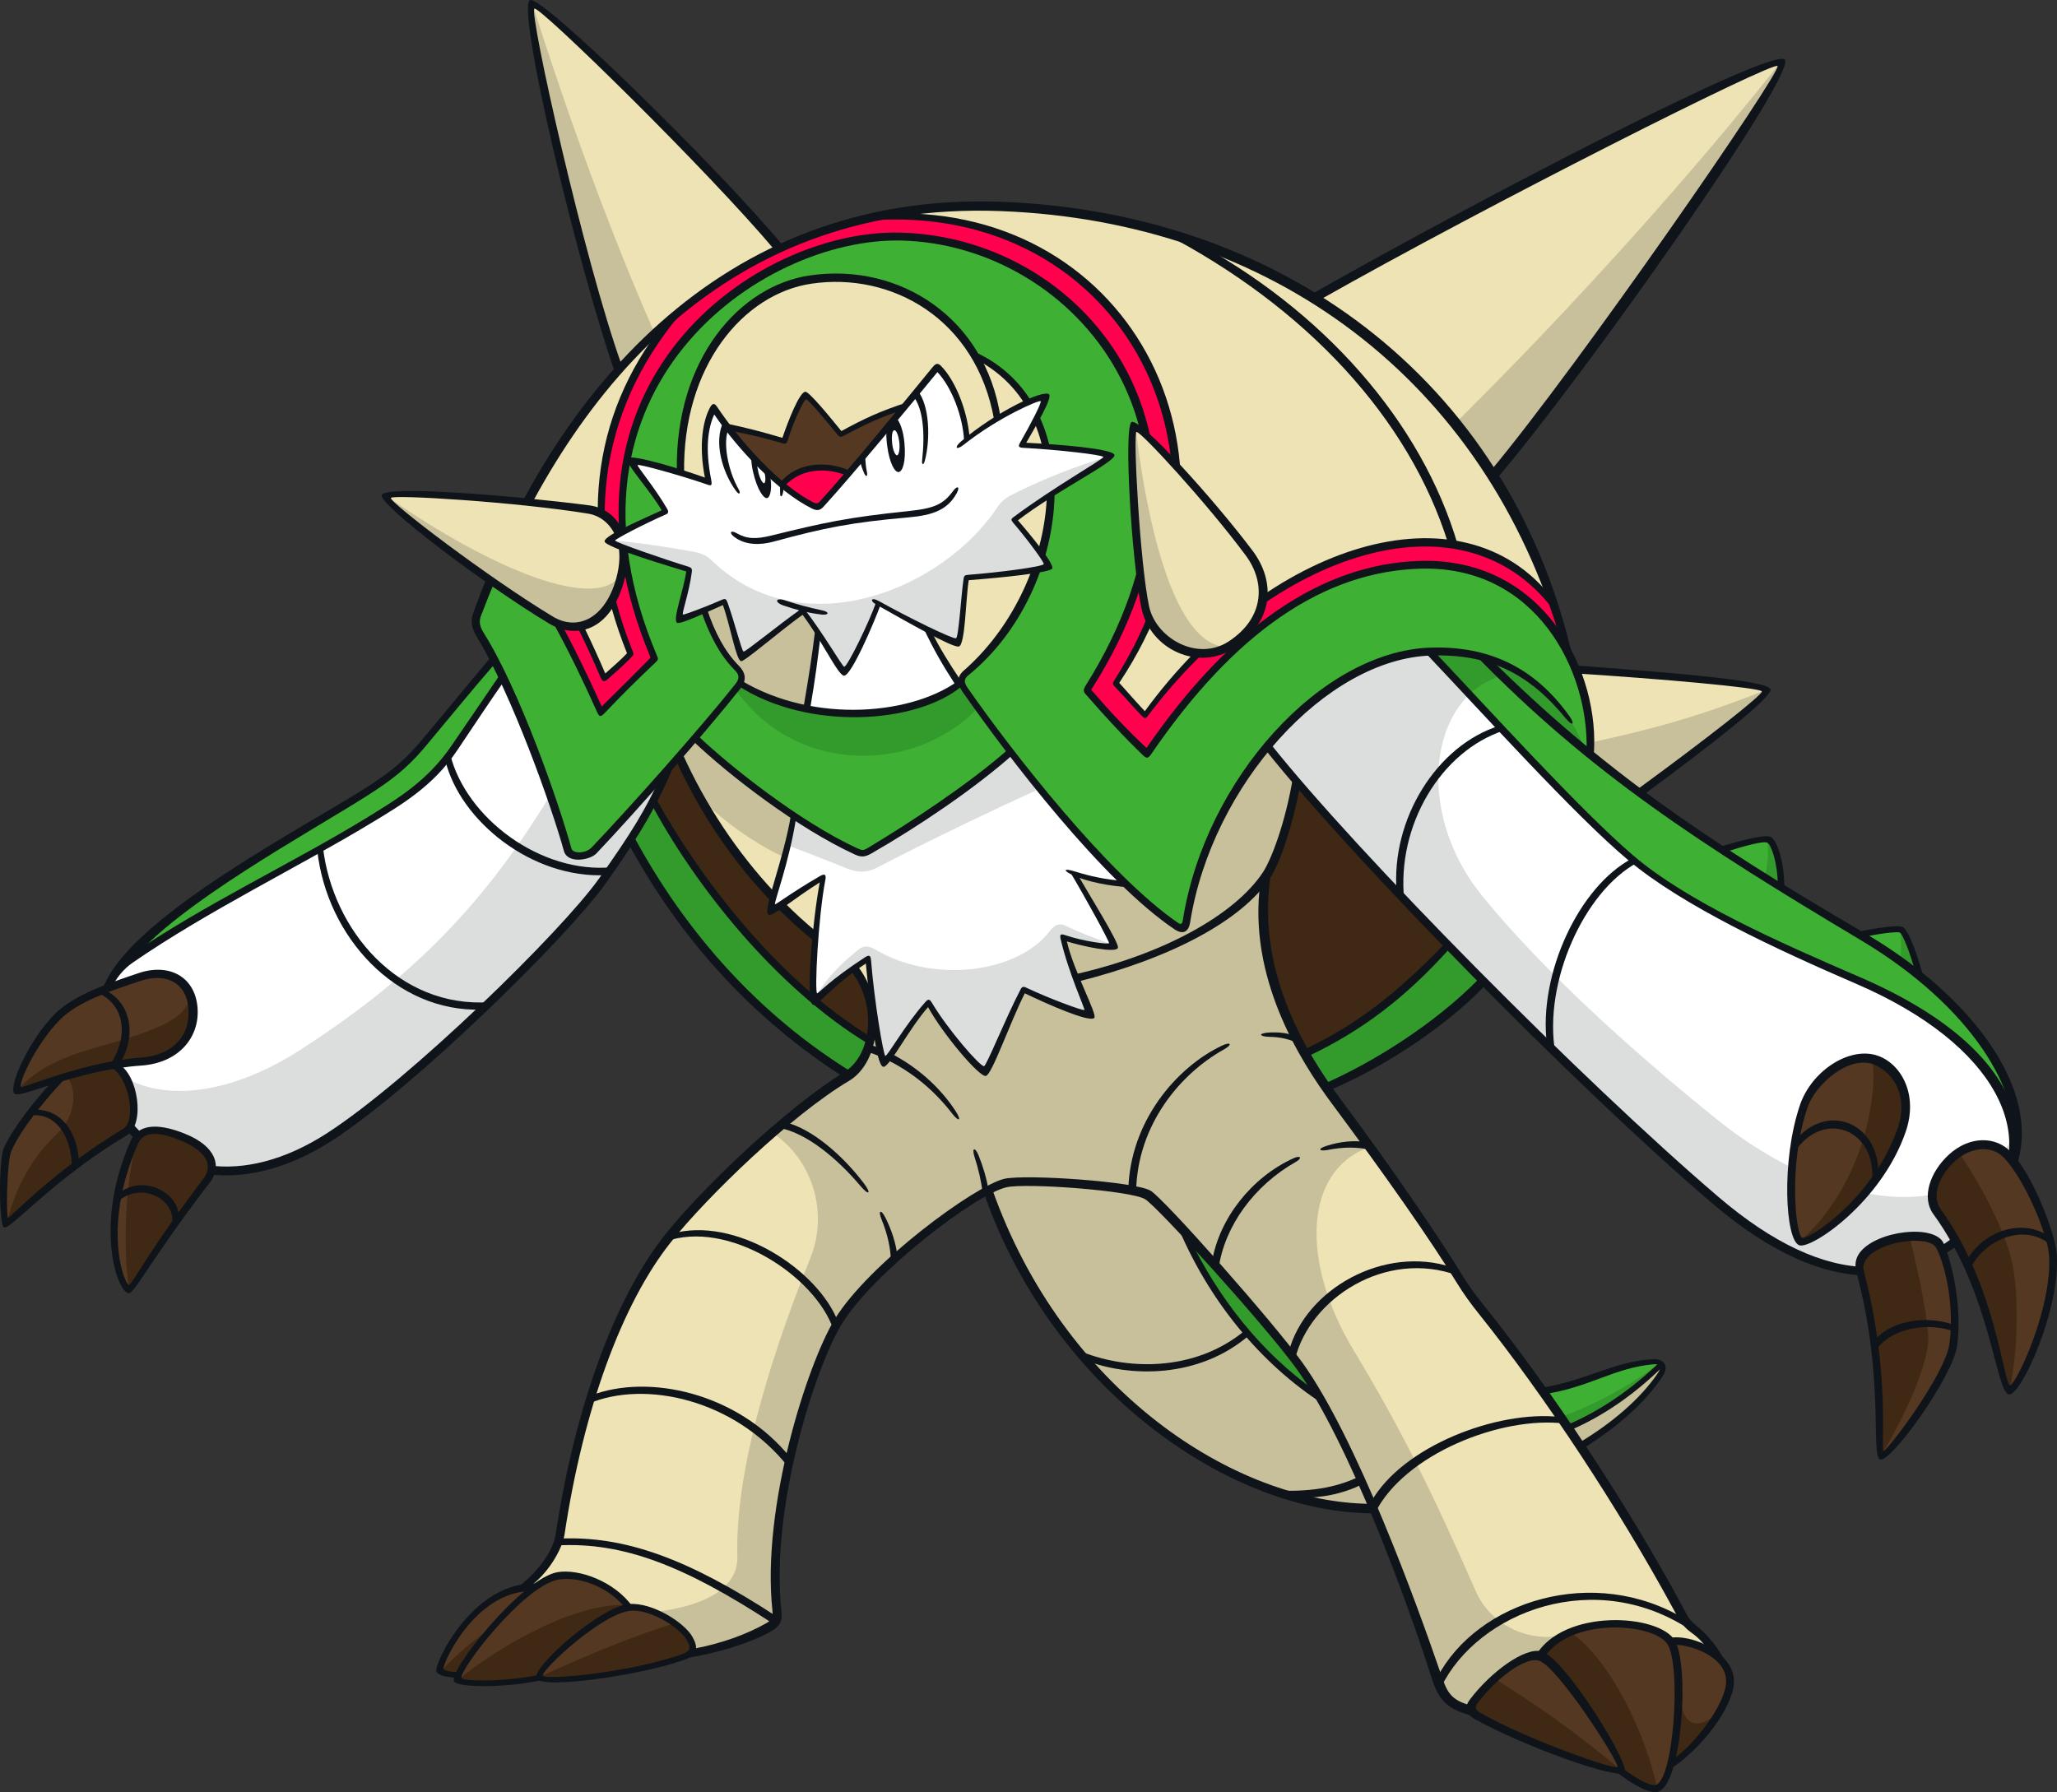 <?xml version="1.0" encoding="UTF-8"?>
<!-- Created with Inkscape (http://www.inkscape.org/) -->
<svg version="1.1" viewBox="0 0 409.83 357.05" xmlns="http://www.w3.org/2000/svg">
 <rect x="0" y="0" width="409.83" height="357.05" fill="#333333" stroke="none"/>
 <path d="m135.26 150.7c6.447 14.3 17.578 29.791 32.063 39.5 8.812 5.906 8.039 20.129 1.376 24.241-11.564 7.111-29.08 23.994-35.836 32.512-10.219 12.831-17.717 34.908-21.288 58.67-0.557 3.743-0.741 4.499-2.147 5.797-1.266 1.192-3.326 2.998-5.504 5.148l33.471 12.847c6.23-1.065 11.935-2.984 15.707-5.148 1.315-0.758 1.871-1.7 1.683-3.37-2.147-20.159 6.709-48.482 12.213-57.51 6.632-10.884 27.565-26.313 33.362-27.626 4.005-0.898 25.338 0.495 28.368 2.288 2.537 1.499 24.102 25.648 30.178 34.011 8.441 11.626 18.938 37.428 27.178 61.545 1.328 3.878 2.349 6.045 7.173 7.235l48.853-10.946c-1.359-2.41-3.804-4.731-4.793-5.534-1.376-1.131-2.318-2.643-3.125-4.128-10.25-18.923-25.246-41.989-38.989-59.103-1.499-1.854-2.984-4.005-4.128-5.875-5.488-8.998-15.12-22.741-24.983-35.99-9.291-12.445-16.248-28.554-13.821-44.663 2.831-5.21 5.164-12.492 6.122-19-1.792-2.209-4.08-4.731-5.937-7.034l-113.83-1.652c-1.407 1.499-2.055 2.397-3.37 3.786" fill="#EEE3B5"/>
 <path d="m193.02 70.286c23.993 10.034 19.85 46.874-0.465 63.818-1.131 0.942-1.192 2.011-0.307 3.26 10.296 14.795 28.925 38.201 42.097 47.229 1.192 0.802 1.854 0.727 2.134-1.004 4.483-28.276 27.858-53.166 48.667-53.8 4.111-0.088 7.22 0.132 10.559 1.131 5.566 5.936 11.564 11.255 20.994 19 0.741-6.57-1.082-13.342-4.189-19.479-12.894-52.532-55.81-87.1-113.03-89.295-61.205-2.349-91.568 45.776-104.49 81.442-0.495 1.359-0.088 2.612 0.649 3.834 6.539 10.636 14.872 33.424 17.5 42.932 0.495 1.762 3.944 1.315 5.117 0.044 7.684-8.085 21.752-23.932 28.74-32.744 1.205-1.499 0.881-2.507-0.263-3.62-6.74-6.756-8.997-19.742-10.62-31.878-3.523-26.328 10.76-43.318 25.431-45.483 15.753-2.305 34.181 6.385 37.304 28.369" fill="#3EB134"/>
 <path d="m100.63 108.33c7.467 8.642 15.011 24.535 19.015 33.548 4.685-4.591 7.035-6.833 10.745-10.713-23.112-54.604 21.365-84.843 49.116-84.101 35.526 0.973 69.337 40.211 36.98 90.471 4.622 5.133 8.132 8.874 11.997 12.631 18.119-26.498 36.995-37.119 54.48-37.614 13.991-0.394 23.561 7.08 28.879 16.526-9.631-44.648-51.373-86.126-112.35-87.935-41.602-1.236-73.666 17.608-98.865 67.188" fill="#FF014D"/>
 <g fill="#EEE3B5">
  <path d="m123.2 73.379c-7.25-20.376-19.186-71.672-17.176-72.537 1.994-0.881 36.887 33.455 49.131 48.451-9.832 4.592-21.644 13.404-31.955 24.086"/>
  <path d="m261.91 59.32c33.455-19.031 91.382-48.544 93.068-46.859 1.683 1.687-39.84 61.576-57.356 82.184-9.384-14.996-21.365-26.05-35.712-35.326"/>
  <path d="m326.57 157.9c13.76-10.08 25.741-19.293 25.416-20.376-0.438-1.394-26.158-3.26-37.907-4.097 2.055 5.225 2.936 9.987 2.629 16.48 3.37 2.875 5.859 4.87 9.863 7.992"/>
  <path d="m194.62 71.411c-6.462-11.904-19.958-17.438-31.862-15.846-11.332 1.529-27.178 11.625-27.178 38.526l4.591 27.549c1.902 4.653 3.817 8.255 6.277 11.1 1.253 1.437 1.56 2.244 1.065 3.309 10.373 7.374 32.172 9.183 44.045-0.307 0-0.635 0.605-1.345 1.748-2.441 24.937-23.87 17.191-56.737 1.315-61.885"/>
 </g>
 <path d="m162.94 126.1c-0.741 5.102-1.315 9.894-2.305 15.135 8.905 2.103 22.88 1.223 30.378-5.055-2.537-3.756-4.499-7.173-6.137-10.775-3.712-1.748-6.802-3.479-9.941-5.257-2.257 5.952-5.906 13.497-6.802 13.543-0.881 0.044-2.844-4.312-5.194-7.591" fill="#fff"/>
 <path d="m102.73 104.62c7.173 8.441 12.507 18.428 17.67 30.518 1.963-1.779 3.743-3.186 5.241-4.87-10.111-25.06-7.096-49.115 9.57-68.286-18.66 16.372-24.674 28.214-32.481 42.638" fill="#EEE3B5"/>
 <path d="m173.03 43.352c50.012-4.203 79.277 46.89 49.208 92.82 2.735 2.998 4.111 4.622 5.875 6.369 24.566-33.81 63.864-46.333 81.798-21.473-20.824-64.931-88.306-88.553-136.88-77.716" fill="#EEE3B5"/>
 <path d="m133.27 153.04c-3.217 7.436-6.803 13.404-13.249 22.494-7.622 10.745-38.108 40.489-54.357 50.987-17.083 11.038-33.47 8.194-42.236-5.133-6.508-9.863-5.364-24.735 2.612-30.239 15.259-10.497 30.873-17.624 47.678-27.796 6.462-3.913 11.811-6.941 16.774-14.254 3.756-5.534 6.694-10.095 9.647-14.238 4.312 9.245 10.049 24.859 13.064 34.29 0.508 1.56 3.357 1.994 5.071 0.263 4.932-5.009 9.431-10.25 14.996-16.372" fill="#fff"/>
 <path d="m252.46 148.56c16.882 21.288 60.973 66.276 89.234 90.44 24.117 20.623 41.757 16.928 54.357 2.134 9.848-11.564 8.07-31.121-25.741-45.745-18.041-7.792-34.862-15.615-45.359-24.488-10.25-8.658-27.889-28.292-40.242-41.201-12.461 1.407-21.01 6.694-32.249 18.861" fill="#fff"/>
 <g fill="#3EB134">
  <path d="m98.401 130.96c-6.107 7.513-9.879 12.26-13.682 16.697-4.36 5.087-9.6 8.936-14.068 11.595-9.6 5.704-24.844 14.656-32.728 20.592-6.849 5.163-12.275 10.219-13.976 13.218 5.442-5.534 35.403-21.257 52.3-31.213 4.036-2.366 9.384-6.339 12.089-10.049 4.87-6.694 9.121-12.94 11.873-17.315z"/>
  <path d="m295.71 130.92c11.518 11.425 22.123 20.871 37.938 31.893 22.478 15.707 37.227 22.911 48.574 31.183 11.348 8.286 22.37 25.385 19.495 34.475-1.486-14.238-12.646-24.798-32.404-33.578-18.273-8.101-37.026-16.743-47.43-26.668-10.404-9.941-29.42-29.714-36.732-38.433 2.721-0.088 6.694 0.175 10.559 1.126"/>
  <path d="m343.12 169.2c2.783-0.96 8.503-2.458 9.338-1.95 0.837 0.526 2.783 5.488 2.336 9.461-4.159-2.629-9.214-5.844-11.672-7.513"/>
  <path d="m370.61 186.24c3.015-0.71 7.142-1.315 8.148-0.96 1.082 0.394 2.813 5.519 3.572 8.858-3.418-2.612-7.668-5.442-11.719-7.9"/>
  <path d="m147.51 136.04c8.581 6.153 32.017 10.25 44.107-0.447-0.044 1.082 4.22 7.189 9.724 14.1-7.297 6.91-27.658 20.298-29.482 20.252-2.011-0.044-23.607-12.321-33.378-23.112 3.554-3.957 6.261-7.297 9.028-10.791"/>
 </g>
 <path d="m201.34 149.7c-8.287 7.158-27.519 20.222-29.482 20.252-1.981 0.031-6.91-3.155-13.852-7.591-0.833 7.513-5.071 18.474-4.299 18.892 0.508 0.263 5.674-3.927 10.219-6.369-1.407 8.627-2.599 23.762-1.499 24.086 0.789 0.219 5.148-4.824 10.497-7.962 0.789 7.452 2.336 20.191 3.23 20.376 0.898 0.175 5.442-8.008 8.766-11.626 4.128 6.199 10.219 13.976 11.285 13.543 1.082-0.438 5.581-11.656 7.591-16.202 4.731 2.196 12.801 5.612 13.264 4.87 0.465-0.758-4.22-9.368-5.334-15.274 4.067 1.223 9.694 2.428 9.925 1.687 0.219-0.758-3.975-8.58-7.638-14.393 3.23 1.266 6.895 1.884 10.497 2.117-7.776-7.684-17.408-18.227-23.174-26.405" fill="#fff"/>
 <path d="m196.77 237.2c10.033 29.992 41.138 63.169 76.665 63.076-2.844-6.849-6.215-14.533-10.714-22.401-8.997-5.256-21.999-18.938-26.436-32.234-2.998-3.326-6.509-7.158-7.869-7.761-4.128-1.81-25.648-2.752-28.059-2.117-1.175 0.307-2.366 0.881-3.585 1.437" fill="#EEE3B5"/>
 <path d="m312.24 284.38c5.241-1.687 14.053-7.405 18.737-12.646 1.455 0.307-1.455 7.25-16.109 16.295-1.034-1.455-1.499-2.196-2.629-3.65" fill="#EEE3B5"/>
 <path d="m307.26 277c5.627-0.741 9.585-2.274 12.383-3.418 4.36-1.779 10.049-2.783 11.348-1.841-3.37 3.975-10.312 8.997-18.552 12.785-1.762-2.752-3.388-5.148-5.179-7.529" fill="#3EB134"/>
 <path d="m236.17 245.3c3.479 10.049 14.13 25.354 26.544 32.574-4.731-8.07-17.81-23.051-26.544-32.574" fill="#3EB134"/>
 <path d="m106.47 316.3c-11.811-0.351-19.325 14.903-18.737 16.465 0.088 0.307 1.621 0.96 3.51 1.034-0.263 0.557 0.175 1.223 1.144 1.328 4.312 0.394 11.208 0 15.243-1.004 0.263 1.359 18.32-0.307 28.431-3.988 2.196-0.802 2.752-2.239 0.99-4.268-2.38-2.752-8.163-6.416-11.796-5.704-2.673-3.988-9.74-7.127-13.76-6.292-1.56 0.307-3.309 1.144-5.024 2.428" fill="#543822"/>
 <path d="m307.05 329.9c-2.66-0.82-8.487 2.581-13.326 8.936-0.802 1.082-0.635 2.397 1.082 3.309 11.518 6.184 27.363 11.347 27.92 10.436 2.844 2.366 5.55 3.878 7.096 3.615 1.547-0.263 2.318-2.318 3.046-4.777 5.426-3.339 12.383-11.935 11.78-17.145-0.605-5.194-6.756-7.205-11.688-7.297-6.493-6.447-22.773-3.309-25.911 2.923" fill="#543822"/>
 <g fill="#402914">
  <path d="m135.26 150.7-1.994 2.349c-1.253 2.704-1.731 3.926-3.046 6.463 7.931 14.285 19.031 29.141 32.095 39.824-0.539-1.591-0.263-8.379 0.219-12.739-2.336-1.779-4.824-4.128-6.833-6.23-0.942 0.605-1.841 1.297-2.117 1.113-0.263-0.175 0.088-1.407 0.526-2.862-6.23-6.787-13.635-15.831-18.83-27.92"/>
  <path d="m162.32 199.34c2.599 2.349 6.617 5.442 10.837 7.823 1.547-2.905 0.351-10.266-2.905-14.239-3.326 2.336-5.04 3.743-7.931 6.416"/>
  <path d="m288.34 188.22c-7.019-7.714-23.622-24.905-29.946-32.62-1.718 7.483-3.615 15.073-6.122 18.985-1.345 8.225-0.85 19.077 7.576 35.465 9.183-4.128 20.778-12.955 28.492-21.829"/>
 </g>
 <g fill="#C8BF9B">
  <path d="m354.78 12.367c-17.33 21.937-41.138 48.544-64.823 71.95 2.984 3.786 5.04 6.54 7.483 10.528 24.905-31.399 59.582-80.885 57.34-82.478"/>
  <path d="m106.02 0.643c7.158 22.602 15.815 46.271 24.365 65.642-2.936 2.905-4.189 4.159-7.05 7.282-9.384-28.122-19.402-71.811-17.315-72.924"/>
  <path d="m147.38 136.23c4.499 2.568 8.086 4.098 13.342 5.055 0.679-3.834 1.748-10.435 2.178-15.367-0.99-1.499-2.025-2.936-2.875-4.159-3.988 2.721-11.486 9.059-12.151 8.905-0.649-0.175-2.428-8.178-3.585-10.713-1.437 0.57-2.441 1.004-3.975 1.591 1.004 3.975 3.462 8.364 5.998 10.915 0.942 0.929 1.884 2.428 1.065 3.773"/>
 </g>
 <path d="m146.46 137.28c12.244 17.485 36.176 16.697 48.42 3.725-1.608-2.165-2.923-4.067-3.431-5.086-9.848 6.354-25.586 10.312-44.076 0.175z" fill="#339A2C"/>
 <path d="m351.69 137.53c-13.496 5.38-23.05 7.885-34.923 10.451l-0.044 1.933c3.878 3.309 6.06 4.931 10.126 8.054 11.239-8.302 25.354-19.139 24.859-20.438" fill="#C8BF9B"/>
 <path d="m295.89 131.08c7.854 2.055 16.913 9.369 19.665 17.964-6.725-5.627-13.604-11.301-19.665-17.964" fill="#339A2C"/>
 <path d="m19.176 209.28c7.127 10.869 23.901 10.683 40.489 0 21.227-13.666 36.129-27.951 50.043-50.986 1.437 4.067 2.77 8.503 3.309 10.868 0.351 1.626 3.957 1.779 5.627 0 4.128-4.36 8.874-9.801 14.115-15.738-4.963 11.44-9.817 19.386-20.608 31.368-8.812 9.771-36.362 37.134-53.058 45.39-16.681 8.24-37.289 0.088-39.917-20.902" fill="#dcdddd"/>
 <path d="m153.79 225.62c8.333 5.519 11.224 16.202 7.684 24.983-6.246 15.537-15.104 40.69-14.563 59.427 0.175 5.596-4.916 9.755-16.465 11.162 5.087 1.748 8.735 6.849 7.158 8.503 6.06-1.486 11.394-3.138 15.491-5.442 1.407-0.789 1.792-1.871 1.621-3.865-1.345-16.279 3.291-40.118 11.873-56.675 3.694-7.127 26.498-26.807 33.656-27.889 5.365-0.82 23.839 0.175 28.353 2.244 3.786 1.762 27.472 29.034 32.558 36.995 5.442 8.534 18.49 38.124 24.643 57.355 1.499 4.684 3.186 7.405 7.127 8.055 2.366-5.04 10.62-11.549 14.13-10.606 0.771-1.516 2.397-3.015 4.08-3.944-7.931 1.297-14.563-3.063-17.052-8.75-8.627-19.696-14.98-32.542-24.457-48.25-10.466-17.33-9.972-35.666 3.155-40.35-19.047-24.581-23.035-39.685-20.515-53.985-8.951 10.93-21.876 16.063-37.83 20.361 1.297 3.138 2.735 6.509 2.428 6.818-0.697 0.697-7.684-1.994-12.924-4.685-2.134 4.312-6.864 15.939-7.668 16.048-1.161 0.175-7.25-6.107-11.27-13.497-4.299 5.225-7.915 11.951-8.704 11.765-0.802-0.175-1.578-4.343-2.52-10.528 0 7.343-1.034 11.177-5.813 13.991-4.777 2.813-8.828 5.937-14.177 10.76" fill="#C8BF9B"/>
 <path d="m401.74 225.02c-8.843 19.603-36.253 16.851-59.675-1.994-17.608-14.192-34.769-29.837-46.735-44.493-11.301-13.867-11.147-32.017-2.52-40.211-2.704-2.813-5.009-5.333-7.746-8.441-12.398 0.587-23.267 7.977-32.635 18.613 15.522 21.443 65.286 68.734 82.849 84.89 17.562 16.155 28.013 19.618 38.031 19.928 12.368 0.394 29.034-12.816 28.431-28.292" fill="#dcdddd"/>
 <g fill="#339A2C">
  <path d="m299.1 134.66c-1.42-1.608-2.055-2.336-3.217-3.585-3.725-0.99-7.343-1.359-10.837-1.205 2.752 3.107 5.055 5.643 7.761 8.441 1.762-1.652 3.848-2.923 6.292-3.65"/>
  <path d="m130.23 159.5c-1.547 2.813-2.537 4.499-4.576 7.668 7.389 15.336 23.499 34.336 43.349 47.075 1.823-1.468 3.664-3.725 4.498-7.034-15.552-9.075-33.625-28.925-43.272-47.709"/>
  <path d="m260.03 209.78c1.779 3.523 1.884 3.493 4.238 6.864 8.07-3.804 21.752-11.054 31.12-21.365-3.247-3.309-4.421-4.437-7.05-7.05-6.184 6.864-17.377 16.588-28.307 21.551"/>
 </g>
 <path d="m162.23 199.04c2.257-3.957 5.271-7.034 8.858-9.863 0.85-0.666 1.7-0.929 3.449 0.087 11.316 6.647 28.106 4.793 34.692-3.834 0.679-0.898 1.639-1.7 3.138-0.96 2.568 1.284 5.442 2.366 9.57 3.817-0.465 0.741-5.442 0.044-10.219-1.547 1.963 7.436 5.55 14.378 5.148 15.043-0.394 0.649-7.065-1.652-12.924-4.7-3.046 6.478-6.941 15.893-7.668 16.063-0.727 0.175-7.513-6.972-11.27-13.497-3.554 4.098-8.132 11.842-8.704 11.749-0.85-0.088-3.291-14.594-3.23-20.453-2.998 1.884-7.885 5.396-10.837 8.085" fill="#dcdddd"/>
 <path d="m156.94 168.42c4.592 1.779 6.941 2.629 11.719 4.592 2.073 0.85 4.005 0.912 5.967-0.087 9.678-5.04 22.896-11.425 32.45-15.723l-5.704-7.328c-8.658 7.745-23.406 16.835-27.998 19.51-1.315 0.758-1.915 0.789-2.998 0.219-3.712-1.963-9.152-5.117-12.198-7.142-0.219 1.529-0.802 4.238-1.236 5.983" fill="#dcdddd"/>
 <g fill="#C8BF9B">
  <path d="m138.64 157.72c4.067 5.241 12.352 10.729 17.701 13.11 0.85-3.23 1.315-5.195 1.841-8.41-7.049-4.7-14.547-10.698-19.665-15.445-1.376 1.56-2.055 2.502-3.125 3.615 0.802 2.257 1.748 4.312 3.247 7.127"/>
  <path d="m214.44 194.96c-0.973-2.441-1.871-5.442-2.721-8.225 4.529 1.345 9.941 2.244 10.219 1.547 0.263-0.697-5.504-10.126-8.101-14.393 3.572 1.359 6.91 2.042 10.606 2.226 5.179 4.622 7.931 7.003 9.74 8.317 1.144 0.833 1.981 0.868 2.288-0.802 2.025-11.394 6.106-22.494 15.954-35.14 1.919 2.288 3.957 4.684 5.736 7.096-1.113 6.849-3.65 16.527-7.575 20.901-6.107 6.771-18.196 14.486-36.145 18.474"/>
  <path d="m236.4 245.5c-2.612-2.783-6.091-6.74-7.792-7.436-4.932-1.981-23.252-3.309-27.689-2.502-0.96 0.175-2.967 1.052-4.098 1.841 12.724 35.557 42.716 61.452 76.897 63.199-2.537-5.751-7.158-16.124-10.899-22.757-8.116-4.189-21.968-18.83-26.421-32.342"/>
 </g>
 <path d="m236 245.42c4.238 11.657 15.027 25.401 26.869 32.759-6.57-11.471-18.892-24.179-26.869-32.759" fill="#339A2C"/>
 <path d="m331.03 271.66c-3.155 3.23-11.904 10.436-18.366 12.708l2.274 3.756c10.435-6.029 17.779-15.135 16.094-16.465" fill="#C8BF9B"/>
 <g fill="#339A2C">
  <path d="m310.95 282.3c6.06-1.994 15.182-6.941 19.773-10.868-1.718 3.125-10.219 9.554-18.274 13.11z"/>
  <path d="m352.04 167.42c0.438 2.537 0.132 4.87-0.495 7.545l3.107 1.56c0.132-3.388-0.635-8.194-2.612-9.106"/>
  <path d="m378.58 185.2c0.263 2.612 0.219 4.373-0.087 6.277 1.284 0.771 2.41 1.621 3.681 2.612-0.495-2.752-2.117-8.178-3.602-8.889"/>
 </g>
 <g fill="#402914">
  <path d="m87.841 333.04c2.502-2.875 6.246-6.122 10.003-8.565-2.318 2.691-5.071 6.215-6.493 9.245-1.376-0.031-2.458-0.263-3.51-0.679"/>
  <path d="m91.277 334.66c8.225-6.694 23.947-15.831 34.321-14.81-10.729 4.08-18.691 13.264-17.964 14.3-5.658 1.376-14.609 1.652-16.356 0.508"/>
  <path d="m107.66 334.04c9.57-4.437 20.191-8.719 26.776-10.59 4.561 3.479 4.7 5.952 0.351 7.189-11.085 3.186-26.003 5.087-27.116 3.401"/>
  <path d="m297.71 334.42c8.055 4.994 16.805 11.054 25.184 18.243-0.881 1.004-18.583-5.194-28.183-10.497-1.81-1.004-2.055-2.055-1.131-3.247 0.942-1.192 2.441-2.875 4.128-4.499"/>
  <path d="m312.8 325.16c8.24 5.581 15.182 20.716 17.331 30.966-1.345 0.394-3.848-0.697-7.235-3.462 0.088-2.196-11.394-20.638-15.831-22.787 0.96-1.81 3.352-3.773 5.736-4.715"/>
  <path d="m334.82 337.48c0.088 6.601 3.554 7.405 7.637 3.65-2.629 3.896-6.694 8.905-9.554 10.265 1.065-4.684 1.915-9.229 1.915-13.914"/>
 </g>
 <g fill="#0f141b">
  <path d="m140.88 121.4c1.486 4.484 3.493 8.395 6.292 11.209 1.315 1.315 1.731 2.844 0.351 4.576-6.879 8.673-20.809 24.55-28.708 32.867-1.266 1.328-5.736 2.117-6.463-0.495-2.458-8.905-10.42-31.322-17.407-42.762-0.605-0.99-1.359-2.66-0.741-4.406 15.444-43.21 49.023-84.349 105.36-82.184 57.727 2.209 102.47 37.567 114.15 92.542l-2.673-4.901c-15.243-52.146-57.603-83.714-111.63-85.786-56.954-2.196-87.641 38.619-103.6 80.684-0.394 1.065-0.263 2.055 0.574 3.37 7.142 11.363 14.934 33.748 17.47 42.947 0.307 1.082 2.862 1.021 4.036-0.219 7.884-8.302 21.674-23.808 28.538-32.45 0.942-1.174 0.96-1.871-0.088-2.923-2.892-2.892-4.993-6.942-6.586-11.548z"/>
  <path d="m134.85 93.854c-0.351-22.494 12.631-36.995 26.575-38.989 17.903-2.568 34.877 8.518 37.908 28.229l-1.253 0.618c-3.585-20.329-20.562-29.528-36.392-27.194-13.527 1.981-25.741 16.356-25.385 37.768z"/>
  <path d="m154.34 49.817c-13.172-15.692-46.874-48.714-47.863-48.095-1.131 0.697 9.91 50.229 17.438 71.177l-1.315 1.547c-7.606-21.783-19.726-72.692-17.037-74.408 2.134-1.345 37.32 33.161 50.615 49.085z"/>
  <path d="m316.1 149.68c0.539-15.954-9.987-37.011-33.053-36.377-19.325 0.539-37.088 12.677-53.692 36.964-0.618 0.898-0.929 0.881-1.67 0.175-3.988-3.848-7.189-7.328-11.486-12.244-0.351-0.438-0.351-0.833 0-1.437 31.321-49.718-2.196-88.059-36.655-88.832-28.168-0.635-71.084 29.714-48.667 82.663 0.307 0.679 0.307 0.85-0.263 1.389-3.309 3.125-6.586 6.339-10.188 10.142-0.727 0.758-1.021 0.727-1.455-0.219-4.793-10.791-11.719-24.612-18.536-32.666l0.587-1.455c6.895 7.931 13.96 22.03 18.86 32.976 3.401-3.339 6.617-6.524 9.74-9.74-22.849-54.387 20.84-85.492 49.904-84.673 37.629 1.082 69.461 41.726 37.877 91.089 4.08 4.7 7.297 8.101 11.023 11.595 16.697-24.241 35.016-36.717 54.511-37.274 24.72-0.71 36.068 22.247 34.568 39.02z"/>
  <path d="m136.92 60.982c-16.959 19.077-21.211 43.133-10.853 68.796 0.219 0.495 0.175 0.71-0.219 1.096-1.082 1.223-3.462 3.291-4.761 4.452-0.697 0.618-1.065 0.465-1.407-0.307-5.782-13.558-11.255-22.772-17.377-29.76l0.618-1.424c6.555 7.622 11.873 16.835 17.67 30.347 1.223-1.065 3.322-2.923 4.33-4.019-9.709-24.303-7.312-47.121 7.328-65.658z"/>
  <path d="m177.34 42.537c48.25-1.499 75.196 49.147 45.653 93.516 2.52 2.827 4.111 4.622 5.102 5.643 24.365-33.408 63.153-45.823 81.241-22.401l0.929 3.26c-18.088-25.849-56.861-12.739-81.612 20.129-0.351 0.465-0.605 0.508-1.065 0.044-1.161-1.161-2.813-3.094-5.504-5.952-0.394-0.447-0.478-0.605-0.088-1.205 29.543-46.194-0.438-97.118-51.311-91.398z"/>
  <path d="m237.29 47.761c26.204 13.898 45.977 36.207 53.166 60.85l-1.933-0.351c-7.776-24.921-28.307-47.137-56.985-61.978z"/>
  <path d="m296.92 93.901c17.748-21.241 58.144-79.757 57.232-80.746-0.881-0.973-57.356 27.426-91.476 46.75l-1.762-1.082c35.202-19.928 92.171-49.456 94.675-46.951 2.568 2.568-38.773 61.607-57.557 83.73z"/>
  <path d="m194.14 70.087c23.344 10.42 19.51 47.616-1.161 64.421-0.942 0.771-0.973 1.407-0.219 2.502 9.075 13.048 28.091 37.366 41.958 46.874 0.557 0.351 0.819 0.263 0.942-0.526 4.406-28.075 27.565-53.661 49.394-54.326 11.595-0.351 20.654 3.913 27.611 13.62 1.205 1.687 0.635 2.117-0.679 0.526-7.39-9.075-15.336-12.909-26.823-12.569-20.917 0.635-43.689 25.771-48.033 53.104-0.307 1.95-1.407 2.568-3.063 1.486-14.239-9.508-33.208-34.305-42.314-47.4-1.021-1.468-1.223-2.905 0.263-4.189 18.877-16.465 23.978-50.399 2.892-61.762z"/>
  <path d="m191.72 136.65c-9.105 7.668-30.796 8.982-44.648-0.016l0.587-1.065c14.671 8.797 34.769 6.879 43.968-0.465z"/>
  <path d="m201.8 150.36c-7.993 7.05-18.985 14.393-28.121 19.649-1.359 0.789-2.117 0.82-3.418 0.219-11.301-5.21-24.844-15.583-32.28-22.679l0.881-1.131c6.74 6.431 20.608 17.361 31.847 22.556 1.052 0.478 1.236 0.587 2.441-0.175 8.41-5.071 19.85-12.554 27.796-19.572z"/>
  <path d="m214.71 174.26c2.318 4.067 8.379 13.713 8.024 14.594-0.438 1.113-7.019-0.307-10.173-1.284 1.376 5.998 6.137 14.548 5.457 15.243-0.929 0.973-9.245-2.691-13.836-4.901-2.967 5.797-6.555 16.295-7.776 16.465-1.376 0.175-8.534-8.333-11.502-13.713-3.926 4.452-7.684 12.012-8.905 11.888-1.591-0.175-2.735-13.203-3.493-20.577-6.694 4.36-9.554 8.534-10.497 8.24-1.652-0.495-0.031-17.361 1.315-24.396-5.117 3.186-9.369 6.91-10.219 6.431-1.284-0.71 2.998-10.683 4.529-20.144l1.004 0.71c-1.376 8.967-4.514 17.145-4.22 17.346 0.175 0.087 3.186-2.257 8.874-5.566 1.034-0.605 1.345-0.351 1.161 0.635-1.468 7.622-2.178 22.401-1.652 22.679 0.175 0.087 2.643-2.691 9.461-7.127 0.942-0.618 1.192-0.438 1.284 0.587 0.635 8.07 2.472 18.938 2.844 19 0.447 0.088 3.804-6.014 7.962-10.713 0.557-0.635 0.85-0.635 1.284 0.088 3.278 5.504 9.678 12.816 10.42 12.677 0.508-0.088 4.128-9.198 7.251-15.243 0.307-0.605 0.57-0.679 1.161-0.394 4.529 2.147 11.363 4.684 11.595 4.437 0.132-0.175-3.186-7.436-4.747-14.115-0.219-1.004 0.031-1.082 0.99-0.758 3.585 1.223 8.611 1.871 8.657 1.56 0.044-0.394-4.839-9.307-7.745-14.146z"/>
  <path d="m224.98 176.78c-3.834-0.219-8.271-1.065-11.1-2.349-2.226-1.021-2.011-1.516 0.307-0.789 3.217 0.99 5.952 1.578 9.431 1.854z"/>
  <path d="m162.38 187.66c-2.612-2.086-5.148-4.373-7.606-6.849l1.499-0.99c2.025 2.042 4.141 3.975 6.292 5.751z"/>
  <path d="m153.73 179.72c-7.622-7.962-14.285-17.67-19.093-28.322l1.266-1.407c4.669 10.42 11.053 19.928 18.382 27.766z"/>
  <path d="m293.82 341.96c-5.566-1.266-7.189-3.186-8.688-7.931-4.669-14.733-16.48-47.06-26.915-61.437-6.23-8.596-27.642-32.234-30.085-33.671-2.905-1.731-23.653-3.26-27.611-2.366-6.107 1.376-26.575 17.006-32.821 27.271-5.287 8.658-14.223 36.516-12.028 57.046 0.263 2.366-0.351 3.186-2.196 4.238-4.141 2.366-10.93 4.343-17.315 5.365l1.779-1.933c5.797-1.052 10.899-2.954 14.671-5.102 1.236-0.71 1.437-1.131 1.284-2.568-2.226-20.716 7.034-49.208 12.368-57.958 6.802-11.177 28.075-26.73 33.841-28.044 4.238-0.96 26.05 0.539 29.126 2.366 2.721 1.608 24.581 26.312 30.301 34.32 10.806 15.12 22.726 47.91 27.426 61.638 1.284 3.756 1.854 5.534 6.246 6.647z"/>
  <path d="m253.38 173.14c-3.664 19.649 6.91 36.732 13.543 45.622 10.435 14.007 19.649 27.487 24.875 36.036 1.192 1.946 2.721 3.878 4.128 5.643 13.249 16.511 28.291 39.299 39.098 59.288 1.1 2.011 1.297 2.8 2.77 4.005 2.489 2.055 4.731 4.561 6.416 8.425l-3.479-2.954c-1.591-2.239-2.77-3.23-4.005-4.111-1.56-1.082-2.428-2.862-3.353-4.545-10.822-19.928-25.57-42.375-38.789-58.856-1.437-1.779-3.063-4.019-4.268-5.998-5.194-8.518-14.532-21.798-24.952-35.805-6.493-8.704-16.758-25.277-14.269-43.936z"/>
  <path d="m259.05 156.42c-1.455 7.962-3.988 15.444-5.952 18.428-5.705 8.658-20.052 16.171-38.433 20.747l-0.557-1.455c17.655-3.988 31.832-11.826 37.475-20.283 1.731-2.599 4.514-9.956 6.014-18.923z"/>
  <path d="m195.8 237.82c-0.307-2.568-0.868-4.931-1.639-7.328-0.587-1.81 0.087-2.042 0.802-0.307 0.898 2.244 1.608 4.561 2.011 7.05z"/>
  <path d="m175.52 210.6c-0.942-0.438-1.902-0.789-2.875-1.113l0.495-1.437c0.71 0.263 1.424 0.513 2.134 0.802z"/>
  <path d="m177.7 210c5.024 2.612 9.569 6.586 12.692 11.379 1.266 1.933 0.666 2.239-0.697 0.478-3.585-4.653-7.993-8.255-12.925-10.667z"/>
  <path d="m177.53 251.48c-0.088-2.691-0.618-5.38-1.884-8.503-0.758-1.841-0.132-2.134 0.771-0.351 1.144 2.274 2.165 5.179 2.366 7.761z"/>
  <path d="m156.35 223.58c5.303 1.192 11.564 6.617 15.769 12.198 1.591 2.117 0.973 2.472-0.666 0.539-4.607-5.457-10.76-10.621-16.264-11.61z"/>
  <path d="m133.75 245.84c12.631-3.681 29.219 7.05 33.254 17.593l-0.912 1.591c-3.615-10.868-21.149-22.2-33.578-17.624z"/>
  <path d="m157.07 292.3c-10.683-13.496-28.554-17.392-39.762-12.646l0.465-1.621c11.378-4.391 29.172-0.605 39.7 12.383z"/>
  <path d="m154.11 323.56c-17.98-11.78-30.07-16.279-42.87-15.661l0.175-1.345c12.894-0.574 25.431 3.817 43.442 15.599z"/>
  <path d="m108.14 333.86c0.263 0.96 17.408-0.605 27.689-4.251 1.81-0.635 1.884-1.297 0.898-2.998-1.328-2.305-7.173-6.045-11.085-5.674-5.766 0.526-17.794 11.827-17.5 12.924m-1.315 0.478c-0.635-2.38 12.894-14.316 18.521-14.749 4.731-0.351 11.038 3.743 12.6 6.524 1.1 1.95 1.266 3.554-1.591 4.592-8.487 3.063-28.863 6.029-29.528 3.633"/>
  <path d="m108.21 334.7c-7.034 1.621-17.021 1.608-17.748 0.307-1.205-2.147 13.667-20.624 20.639-21.767 4.189-0.697 11.301 1.748 14.996 6.957l-1.468 0.219c-3.554-4.406-9.4-6.354-13.28-5.704-7.019 1.144-20.005 18.196-19.386 19.603 0.307 0.71 8.812 0.802 15.367-0.605z"/>
  <path d="m91.089 334.26c-1.621 0-3.834-0.351-4.159-1.253-0.508-1.407 7.405-18.397 20.438-17.485l-1.841 1.499c-11.038 0.307-17.438 14.578-17.16 15.521 0.088 0.263 1.315 0.649 3.155 0.618z"/>
  <path d="m224.8 237.16c0.307-13.759 9.647-24.55 18.644-28.817 1.823-0.863 2.147-0.219 0.394 0.758-8.673 4.824-17.207 14.965-17.485 28.245z"/>
  <path d="m259.05 208.14c-2.011-1.126-3.896-1.516-6.23-1.56-2.073-0.088-2.086-0.727-0.031-0.85 1.946-0.132 3.865 0.088 5.519 0.789z"/>
  <path d="m241.48 251.36c1.437-8.549 7.823-16.774 16.279-20.608 1.394-0.618 1.731 0.016 0.394 0.758-8.24 4.668-14.161 12.723-15.367 21.226z"/>
  <path d="m273.42 229.18c-3.094-0.727-5.766-0.666-8.982-0.044-1.639 0.307-1.981-0.263-0.175-0.819 2.783-0.912 5.55-1.144 8.008-0.758z"/>
  <path d="m290.46 254.14c-14.501-5.318-29.498 4.684-32.435 16.619l-1.236-1.499c3.278-12.352 18.938-21.288 32.574-16.743z"/>
  <path d="m311.81 283.64c-12.692-1.591-32.048 6.138-37.815 17.763l-0.85-2.117c6.246-11.177 25.261-18.366 37.675-16.959z"/>
  <path d="m337.29 325.1c-19.216-13.187-42.824-4.019-50.198 11.1l-0.802-1.871c8.039-15.475 31.414-22.679 49.471-11.703z"/>
  <path d="m322.26 352.06c0.478-0.697-12.043-20.314-15.738-21.211-2.862-0.679-8.457 3.633-12.121 8.472-0.635 0.82-0.438 1.359 0.438 1.871 8.719 5.117 26.962 11.548 27.426 10.868m-28.399-9.523c-2.134-1.192-2.011-2.612-0.99-3.944 4.22-5.566 10.899-10.373 14.177-9.585 4.668 1.131 17.933 22.772 16.65 24.179-1.359 1.486-20.144-5.257-29.837-10.652"/>
  <path d="m305.97 329.86c5.581-9.461 24.55-8.317 27.719-2.998 2.984 5.025 1.455 29.002-3.431 30.147-1.529 0.351-4.499-1.052-8.627-4.268l1.516-0.478c3.725 2.704 5.89 3.602 6.71 3.388 3.602-0.96 5.101-23.422 2.428-27.952-2.581-4.36-19.402-5.627-24.643 2.599z"/>
  <path d="m333.04 350.7c4.406-2.844 10.837-11.193 10.868-15.707 0.031-4.978-7.313-7.467-10.683-7.282l-0.911-1.315c4.854-1.065 13.156 3.046 13.156 8.534 0 5.411-7.219 14.269-12.893 17.64z"/>
  <path d="m314.52 287.52c6.71-4.019 12.26-8.781 15.738-13.867 0.929-1.359 0.557-1.946-0.881-1.823-7.838 0.71-12.77 4.638-21.705 5.937l-0.837-1.205c9.291-1.455 14.764-5.38 22.571-5.751 1.946-0.088 3.291 1.192 1.823 3.431-3.401 5.194-9.059 10.172-15.924 14.424z"/>
  <path d="m273.95 301.52c-28.771 0.175-64.282-24.596-77.917-63.802l1.621-0.881c14.114 40.149 48.281 62.612 75.552 62.797z"/>
  <path d="m263.68 279.78c-12.492-8.024-23.097-20.778-29.389-36.299l2.349 2.458c6.106 12.955 14.919 23.746 25.338 31.105z"/>
  <path d="m312.19 283.92c6.447-2.721 12.631-6.895 18.443-12.476l0.697 0.802c-5.921 5.813-12.121 9.972-18.413 12.692z"/>
  <path d="m248.91 266.02c-10.095 8.719-23.885 8.364-32.404 5.102l-1.841-2.147c9.431 4.097 23.298 4.514 33.424-3.926z"/>
  <path d="m253.6 296.94c7.096 0.394 12.507-0.478 17.098-2.704l0.758 1.486c-3.988 1.933-7.869 2.752-13.373 2.752z"/>
  <path d="m173.13 208.06c-18.582-11.208-34.552-31.507-43.318-47.802l0.741-1.407c8.812 16.001 24.488 36.531 43.04 47.786z"/>
  <path d="m168.26 214.72c-18.196-11.641-32.604-27.379-43.148-46.797l1.1-1.407c10.559 19.603 25.23 35.836 43.612 47.168z"/>
  <path d="m134.61 151.74c-3.353 8.086-6.849 14.285-13.867 24.195-7.467 10.528-37.923 40.551-54.62 51.342-16.542 10.698-33.934 9.075-43.519-5.473-6.756-10.265-5.334-25.508 2.999-31.26 15.058-10.389 32.852-18.629 47.755-27.796 5.921-3.633 11.812-7.204 16.527-14.068 4.159-6.06 7.56-11.085 9.894-14.501l0.679 1.486c-2.103 2.984-5.226 7.637-9.368 13.837-4.747 7.08-11.007 10.791-17.037 14.424-14.888 9.013-32.466 17.438-47.616 27.874-7.467 5.148-8.657 19.386-2.244 29.126 8.364 12.708 24.179 15.692 40.938 4.87 16.619-10.745 46.735-40.226 54.171-50.693 6.292-8.874 9.446-13.914 12.522-20.824z"/>
  <path d="m120.87 174.36c-14.872 0.789-29.234-10.822-32.141-22.849l0.96-1.236c3.155 12.755 18.104 23.87 32.265 22.51z"/>
  <path d="m96.031 201.16c-17.207 0.574-30.935-14.563-32.821-31.739l1.131-0.635c1.933 16.588 15.089 32.11 33.254 30.889z"/>
  <path d="m21.084 195.64c6.339-13.636 39.701-30.966 51.605-38.541 4.452-2.831 7.498-5.117 10.946-9.183 4.452-5.256 9.013-10.869 14.377-17.238l0.649 1.486c-4.885 5.627-9.446 11.255-14.114 16.82-3.51 4.159-6.663 6.524-11.177 9.415-11.549 7.39-38.17 21.737-47.57 33.563z"/>
  <path d="m288.63 189.2c-8.843 9.817-17.47 16.233-27.828 21.165l-0.71-1.376c10.296-4.885 18.382-11.224 27.596-20.824z"/>
  <path d="m296.11 196.14c-8.889 9.322-22.077 17.315-31.414 21.165l-0.929-1.345c9.322-4.067 21.845-11.672 31.09-21.133z"/>
  <path d="m285.72 129.78c10.961 11.579 29.064 31.584 39.654 40.644 10.837 9.26 29.049 17.299 45.235 24.287 34.676 14.996 36.222 35.156 26.111 47.029-13.357 15.676-32.048 18.134-55.655-2.042-27.085-23.159-71.517-68.425-88.986-90.362l0.99-1.223c17.346 21.86 62.133 67.126 89.234 90.3 22.076 18.876 39.67 17.887 53.12 2.103 11.641-13.667 2.305-32.435-25.447-44.431-16.248-7.019-34.522-15.491-45.544-24.689-10.513-8.765-28.956-29.204-40.644-41.54z"/>
  <path d="m297.01 131.32c21.953 21.752 42.499 35.944 74.64 54.681 20.886 12.182 37.041 32.357 29.126 48.806l0.219-6.184c1.871-10.837-7.977-27.998-30.27-41.309-31.816-18.985-53.939-33.3-76.835-56.845z"/>
  <path d="m354.2 176.32c-0.031-4.421-1.315-7.962-2.042-8.395-0.789-0.447-4.421 0.587-8.364 1.81l-1.376-0.96c4.916-1.455 9.415-2.643 10.497-1.963 1.205 0.771 2.752 5.519 2.568 10.404z"/>
  <path d="m381.69 193.94c-1.236-4.391-2.599-7.854-3.186-8.132-0.605-0.263-5.055 0.351-7.328 0.942l-1.486-1.004c2.581-0.57 8.209-1.547 9.322-1.082 1.345 0.539 3.326 6.57 4.33 10.543z"/>
  <path d="m278.26 177.68c-1.161-14.486 8.008-29.188 20.484-33.084l0.929 0.942c-12.646 4.111-21.411 18.969-19.912 33.687z"/>
  <path d="m326.2 171.88c-10.59 5.72-18.722 23.808-16.356 37.768l-1.639-1.591c-1.779-13.96 6.416-31.492 17.005-37.026z"/>
  <path d="m313.48 132.56c16.959 1.266 38.819 2.905 39.283 4.777 0.394 1.529-11.703 11.007-25.339 21.041l-1.315-1.021c13.821-10.08 25.045-18.907 24.921-19.588-0.132-0.758-20.515-2.537-36.779-3.572z"/>
  <path d="m160.06 141.12c1.034-6.014 1.714-10.312 2.397-15.939l1.004 1.608c-0.508 4.33-1.034 8.487-2.073 14.547z"/>
  <path d="m190.53 136.73c-2.8-4.373-4.312-6.91-6.586-11.688l1.621 0.789c1.748 3.401 3.217 5.844 6.122 10.173z"/>
  <path d="m170.79 192.4c5.766 7.189 4.731 19.201-1.683 22.989-11.332 6.71-28.199 23.004-35.449 32.11-9.724 12.213-17.438 33.285-21.18 58.221-0.438 2.862-3.247 7.931-7.312 10.683l-2.257 0.044c4.839-3.664 7.359-7.745 7.823-10.883 3.773-25.076 11.734-46.72 21.443-59.134 7.282-9.322 24.272-25.586 36.052-32.836 5.704-3.51 6.385-13.96 1.253-20.175z"/>
 </g>
 <g fill="#543822">
  <path d="m28.048 211.52c5.813-0.394 10.93-4.514 10.436-10.621-0.495-6.06-5.534-7.962-10.621-6.246-5.936 1.994-12.43 4.049-16.31 7.869-4.561 4.498-9.121 13.697-7.869 14.81 0.557 0.495 12.863-5.071 24.364-5.813"/>
  <path d="m12.74 214.02c-3.618 3.817-9.307 10.745-11.177 14.934-1.144 2.537-0.881 14.547-0.448 14.749 0.696 0.307 9.446-9.57 23.808-18.119 3.278-1.963 1.56-12.569-3.061-13.62"/>
  <path d="m41.293 235.08c2.073-2.704 0.881-6.122-4.746-8.503-5.133-2.165-8.488-1.854-9.755 1.004-7.56 17.176-2.489 29.481-1.113 29.296 0.99-0.132 4.747-7.622 15.615-21.798"/>
  <path d="m378.78 224.92c2.239-6.509-0.557-11.811-5.055-13.682-4.499-1.871-12.151 2.472-14.439 9.183-3.65 10.683-2.721 26.328-0.465 26.993 2.244 0.649 15.367-9.183 19.959-22.494"/>
  <path d="m386.55 248.26c-1.963-3.957-17.655-1.192-16.001 5.055 5.596 20.994 3.063 35.99 4.373 36.562 1.315 0.557 13.341-15.599 14.254-21.937 1.021-7.22-0.605-15.583-2.629-19.68"/>
  <path d="m399.86 230.18c-3.046-3.186-7.776-2.244-10.961 0.649-3.186 2.905-5.225 7.421-2.905 10.59 11.239 15.475 12.461 34.676 14.331 35.527 1.468 0.666 9.446-16.016 8.719-26.993-0.263-4.22-4.963-15.367-9.183-19.773"/>
 </g>
 <path d="m228.08 120.9c1.389 6.663 10.203 12.229 17.237 7.591 6.849-4.499 8.565-11.688 3.571-18.366-7.219-9.662-21.659-25.586-22.958-25.122-1.315 0.478 0.263 26.9 2.147 35.898" fill="#EEE3B5"/>
 <path d="m124.02 109.06c0.351 2.336 0.132 4.947-0.727 7.529-2.472 7.544-8.178 10.219-13.558 6.988-12.925-7.776-33.486-23.452-32.852-24.72 0.635-1.284 29.698 1.236 40.412 2.612 2.875 0.351 4.87 2.196 5.952 4.777-0.833 0.526-1.779 1.144-1.779 1.42 0 0.307 1.144 0.898 2.55 1.394" fill="#EEE3B5"/>
 <path d="m192.6 87.437c-0.263-5.534-2.489-10.961-5.998-14.285-6.462 8.101-17.052 20.685-22.679 26.977-0.802 0.898-1.56 0.96-2.673 0.263-7.065-4.592-13.543-10.93-19.062-19.031-1.748 2.629-2.441 8.765-0.898 14.625-5.581-1.933-14.424-4.422-14.903-3.944-0.697 0.71 3.848 5.859 6.184 9.693-4.067 1.933-11.301 5.272-11.1 5.937 0.175 0.679 9.322 3.909 15.785 5.782-0.465 4.036-2.38 9.415-1.731 9.755 0.666 0.307 5.256-1.841 8.719-3.388 2.147 5.488 2.765 10.543 3.602 10.93 0.526 0.219 7.266-5.581 12.182-8.997 3.431 4.498 7.359 12.136 8.302 12.043 0.942-0.088 5.195-9.368 6.555-13.682 5.72 3.186 14.872 7.946 15.753 7.73 1.113-0.263 1.266-6.942 1.919-12.708 6.601-0.557 15.985-1.547 16.171-2.428 0.175-0.898-2.77-4.406-6.71-9.09 7.931-6.184 19.124-11.765 18.846-12.754-0.263-0.973-10.868-1.919-17.3-2.103 1.639-2.721 5.117-8.951 4.452-9.368-0.649-0.438-7.312 2.147-15.413 8.054" fill="#fff"/>
 <path d="m156.16 87.859c-3.493-1.021-8.07-2.226-11.116-2.735 4.963 6.107 10.003 11.719 16.527 15.305 1.253 0.697 1.792 0.495 2.568-0.351 5.241-5.875 11.827-13.883 16.047-18.845-3.51 0.833-8.858 3.37-12.6 5.334-2.537-3.138-6.462-7.73-7.08-7.684-0.605 0.044-2.923 4.498-4.343 8.997" fill="#543822"/>
 <path d="m155.91 96.497c2.691-2.998 7.746-4.529 13.157-2.196-2.042 2.318-4.005 4.545-5.148 5.828-0.758 0.863-1.42 0.82-2.472 0.263-1.946-1.004-3.602-2.318-5.534-3.913" fill="#FF014D"/>
 <path d="m76.97 98.809c21.551 15.12 42.545 23.236 46.796 15.491-1.004 6.879-6.802 13.62-14.362 9.121-7.575-4.498-32.434-22.494-32.434-24.612" fill="#C8BF9B"/>
 <path d="m226.25 85.265c3.291 26.946 9.755 43.875 18.413 43.612-7.297 3.418-15.892-0.219-17.052-10.667-1.161-10.466-3.046-32.048-1.359-32.945" fill="#C8BF9B"/>
 <path d="m121.66 107.64c4.638 0.351 11.116 1.297 16.341 2.257 2.923 0.526 3.278 1.359 4.978 2.844 17.949 15.738 44.942 4.529 55.779-11.719 0.912-1.389 2.011-2.042 3.694-2.875 6.2-3.046 11.379-4.994 18.397-7.297 0.088 0.881-13.605 8.595-18.768 12.708 3.107 3.51 6.679 8.41 6.509 9.044-0.307 1.052-11.147 2.257-15.924 2.476-0.868 3.615-0.802 12.476-2.086 12.723-0.96 0.219-10.652-4.591-15.646-7.668-1.718 4.607-5.983 13.604-6.756 13.527-0.789-0.088-5.612-8.688-8.163-11.858-4.993 3.694-11.301 9.013-12.058 8.812-0.741-0.219-1.994-6.431-3.651-10.636-3.541 1.516-8.426 3.541-8.828 3.309-0.394-0.219 1.748-7.281 1.792-9.724-7.173-2.288-15.831-4.963-15.614-5.921" fill="#dcdddd"/>
 <g fill="#402914">
  <path d="m3.49 217.2c3.308-3.804 8.085-6.339 15.089-8.332 11.054-3.138 18.737-5.519 19.278-10.404 2.875 6.555-2.673 12.94-9.879 13.11-10.374 0.263-23.545 6.184-24.488 5.627"/>
  <path d="m13.365 214.52c2.149 2.721 1.531 8.055-1.871 11.239-4.808 4.499-8.379 10.528-10.064 17.686 0.82 0.132 10.961-10.636 22.865-17.423 3.309-1.884 3.633-9.26-1.56-13.852-3.324 0.478-5.566 1.082-9.369 2.349"/>
  <path d="m27.299 227.2c-2.318 7.993-2.875 21.427-1.591 29.497 0.649 0 8.735-12.924 15.583-21.628 1.626-2.055 0.758-5.55-1.933-7.112-2.691-1.578-5.998-2.954-8.116-2.875-2.073 0.044-3.388 0.868-3.944 2.117"/>
  <path d="m373.05 211.12c1.205 9.523-3.23 26.483-14.455 36.176 2.025 0.727 12.6-6.215 18.01-16.789 5.411-10.59 2.66-17.856-3.554-19.387"/>
  <path d="m390.42 229.86c4.761 6.864 9.446 16.388 10.574 22.2 1.131 5.813 1.205 16.001-0.557 24.798-0.973-0.263-1.731-3.615-2.831-8.565-1.854-8.395-6.849-20.469-11.147-26.235-2.831-3.804-1.205-8.487 3.957-12.198"/>
  <path d="m380.4 246.16c2.178 8.565 4.005 18.258 3.786 21.072-0.394 5.488-5.086 15.985-9.446 22.695-0.802-0.495 0-13.017-1.205-21.165-1.052-7.096-1.376-10.25-2.66-14.362-1.407-4.468 2.502-7.591 9.523-8.24"/>
 </g>
 <g fill="#0f141b">
  <path d="m226.42 86.061c-0.679 0.263 0.666 25.88 2.502 34.676 1.328 6.4 9.647 11.162 15.893 7.05 7.096-4.654 7.405-11.734 3.339-17.176-7.854-10.559-20.994-24.813-21.737-24.55m-0.942-1.994c1.792-0.679 16.186 15.182 24.056 25.617 4.684 6.199 4.312 14.207-3.756 19.51-6.957 4.576-16.619 0.263-18.351-8.024-2.011-9.554-3.585-36.485-1.946-37.104"/>
  <path d="m125 109.48c0.219 2.196-0.088 4.7-0.99 7.405-3.076 9.4-9.802 10.25-14.625 7.343-13.017-7.822-34.151-23.839-33.331-25.617 0.912-1.994 26.993 0.219 41.308 2.073 3.107 0.394 5.488 2.257 6.725 5.117l-1.499 0.898c-1.096-2.502-3.155-3.988-5.411-4.36-14.223-2.318-39.051-3.848-39.299-3.125-0.307 0.868 19.618 16.016 32.28 23.638 4.761 2.862 9.987 0.508 12.321-6.617 0.942-2.875 1.113-5.349 0.758-7.375z"/>
  <path d="m27.985 195.44c-5.72 1.919-12.275 4.019-15.893 7.591-4.793 4.731-8.534 12.847-7.885 13.543 0.294 0.307 12.739-5.086 23.87-5.859 6.23-0.438 9.925-4.299 9.461-9.879-0.394-4.978-4.437-7.112-9.554-5.396m-0.394-1.547c6.091-2.055 11.255 0.679 11.765 6.849 0.478 5.875-3.664 11.038-11.208 11.564-12.832 0.898-23.916 6.54-25.199 5.643-1.515-1.065 2.767-10.776 8.101-16.048 3.757-3.694 10.729-6.06 16.542-8.008"/>
  <path d="m21.832 212.28c3.989-5.875 2.968-12.213-2.412-14.47l1.314-0.618c5.318 2.38 6.601 9.044 3.169 14.671z"/>
  <path d="m23.581 211.98c3.944 2.103 5.396 12.012 1.718 14.208-14.749 8.781-23.159 18.861-24.488 18.366-1.036-0.351-1.098-13.481-0.048-15.831 1.747-3.909 6.168-9.539 10.018-13.651l2.412-0.438c-4.607 4.901-9.028 10.42-10.899 14.61-0.99 2.196-1.067 13.264-0.696 13.388 0.372 0.132 8.781-9.198 22.911-17.717 2.998-1.81 0.868-11.873-3.324-12.569z"/>
  <path d="m14.333 232.8c-0.031-7.219-3.942-11.44-8.596-10.466l0.881-1.223c4.406-0.307 8.704 2.892 9.152 10.683z"/>
  <path d="m27.455 227.96c-7.343 16.975-2.52 28.09-1.779 28.059 0.618-0.031 4.282-7.328 14.872-21.211 2.086-2.752 0.307-5.519-4.373-7.498-5.674-2.397-7.854-1.359-8.719 0.649m-1.718 29.714c-2.213 0.219-7.25-13.203 0.263-30.301 1.345-3.063 4.808-3.913 10.807-1.499 6.338 2.52 7.405 6.586 5.04 9.678-10.837 14.068-14.996 21.999-16.125 22.123"/>
  <path d="m33.748 245.4c2.875-5.859-5.596-10.621-10.497-5.766l0.219-1.687c4.777-4.22 12.445-0.394 12.136 4.777z"/>
  <path d="m360.13 220.66c-3.883 11.332-2.38 25.571-1.034 25.957 1.345 0.394 14.192-7.946 18.985-21.83 2.147-6.215-0.635-10.961-4.684-12.661-4.793-1.994-11.61 3.681-13.265 8.534m-1.639 27.457c-2.8-0.929-3.664-16.836 0.132-27.967 2.336-6.833 9.925-11.749 15.506-9.801 4.607 1.608 8.132 7.668 5.55 15.166-4.855 14.053-18.784 23.406-21.195 22.603"/>
  <path d="m372.92 235.74c1.315-10.528-9.678-15.274-15.692-5.766l0.307-2.581c6.74-8.24 17.006-3.278 16.681 6.524z"/>
  <path d="m371.98 250.7c-0.697 0.911-0.868 1.718-0.649 2.489 5.427 20.654 3.326 35.65 3.909 35.898 0.635 0.263 12.275-15.182 13.141-21.242 0.99-6.91-0.508-15.042-2.581-19.155-1.376-2.735-11.146-1.468-13.821 2.011m2.581 40.072c-1.884-0.802 0.942-16.31-4.684-37.258-0.438-1.591-0.132-2.923 0.697-3.988 3.388-4.391 14.98-5.704 16.681-1.779 1.854 4.282 3.694 13.079 2.673 20.438-0.868 6.153-13.311 23.468-15.367 22.587"/>
  <path d="m373.34 267.28c2.831-3.913 10.188-5.504 16.155-3.23v1.297c-5.581-2.086-13.094-0.649-15.954 3.988z"/>
  <path d="m389.49 231.36c-3.26 2.984-4.684 7.05-2.8 9.631 10.992 15.058 12.538 34.97 13.774 35.016 1.113 0.031 8.488-15.305 7.776-25.972-0.263-3.957-4.746-14.95-8.982-19.356-2.489-2.612-6.663-2.147-9.771 0.679m10.837 46.472c-2.721-0.044-3.479-19.943-15.15-35.959-2.366-3.26-0.679-8.348 3.125-11.826 4.141-3.773 9.322-3.694 12.352-0.526 4.421 4.607 8.858 16.295 9.137 20.469 0.727 10.822-7.019 27.889-9.461 27.843"/>
  <path d="m408.8 248.22c-5.72-5.024-13.867-0.771-16.248 4.638l-0.758-1.621c3.339-6.029 11.131-8.627 16.511-4.854z"/>
  <path d="m172.38 90.467c0 1.424 0.132 2.52 0.351 3.65 0.175 0.868-0.219 0.96-0.557 0.175-0.394-0.942-0.649-1.529-0.82-2.568 0.307-0.438 0.557-0.697 1.034-1.253"/>
  <path d="m155.3 96.128c0.132 0.819 0.132 1.547 0.132 2.196 0 0.697 0.307 0.789 0.508 0.088 0.175-0.587 0.175-0.99 0.132-1.639-0.263-0.175-0.543-0.351-0.771-0.635"/>
  <path d="m176.63 85.409c-0.087 0.929-0.044 2.103 0.132 3.431 0.447 3.401 1.516 5.334 2.305 5.21 0.758-0.132 1.486-2.042 1.126-5.86-0.219-2.288-0.881-4.282-1.718-4.993z"/>
  <path d="m153.36 94.417c0.57 2.55 0.175 4.669-0.526 4.824-0.618 0.132-1.95-1.455-2.844-5.411-0.263-1.253-0.351-2.288-0.307-3.046 1.359 1.328 2.349 2.349 3.664 3.633"/>
 </g>
 <path d="m178.19 85.72c-0.351 0.031-0.618 0.819-0.438 2.629 0.132 1.345 0.618 2.428 0.99 2.366 0.307-0.044 0.587-1.065 0.438-2.581-0.175-1.455-0.618-2.441-0.973-2.41" fill="#fff"/>
 <path d="m151.08 91.892c-0.307 0.088-0.307 0.819 0.031 2.257 0.307 1.284 0.85 2.209 1.131 2.117 0.263-0.088 0.394-0.96 0.016-2.366-0.351-1.297-0.85-2.086-1.175-2.011" fill="#fff"/>
 <g fill="#0f141b">
  <path d="m181.97 78.97c1.963 2.441 2.349 7.405 1.748 12.785-0.087 0.833 0.263 1.065 0.539 0.044 1.144-4.312 0.96-10.976-1.407-13.944-0.307 0.394-0.605 0.758-0.881 1.096"/>
  <path d="m145.2 85.375c-1.284 2.643-0.132 8.441 1.95 12.089 0.508 0.898 0.132 1.253-0.543 0.307-2.721-3.725-4.452-9.77-2.458-13.79 0.394 0.526 0.649 0.912 1.052 1.376"/>
  <path d="m160.34 122.18c-4.978 3.523-12.043 9.724-12.692 9.554-1.021-0.263-2.134-7.065-3.62-11.177-3.046 1.328-8.581 3.975-9.152 3.523-0.898-0.679 1.297-6.369 1.854-10.219-2.349-0.741-16.186-4.777-16.279-5.998-0.088-1.161 7.652-4.468 11.378-6.184-2.274-3.944-7.405-9.461-6.849-10.343 0.635-0.99 10.806 2.134 15.46 3.817-1.315-6.771-0.307-11.579 1.065-14.038 0.465-0.82 0.868-0.802 1.345-0.088 4.777 7.112 12.368 15.583 19.216 19.077 0.351 0.219 0.819 0.307 1.236-0.132 6.277-6.895 17.083-20.206 22.525-26.838 0.618-0.741 1.021-0.868 1.67-0.219 2.954 3.028 5.256 9.044 5.673 14.207l-1.082 0.789c-0.219-4.885-2.458-10.744-5.318-13.774-5.55 6.771-16.496 20.005-22.664 26.792-0.679 0.758-1.284 0.929-2.428 0.351-6.803-3.462-14.486-11.518-19.371-18.706-1.205 2.629-1.871 6.632-0.618 12.971 0.219 1.192 0.088 1.315-0.802 0.99-5.411-1.871-13.651-4.128-13.852-3.878-0.175 0.219 3.431 4.484 5.875 8.704 0.351 0.605 0.263 0.929-0.263 1.144-4.312 1.884-10.08 4.901-10.095 5.195 0 0.351 10.033 3.817 14.656 5.225 0.508 0.175 0.71 0.351 0.635 1.004-0.526 4.189-2.086 8.348-1.762 8.518 0.175 0.088 4.36-1.455 7.73-2.936 0.697-0.307 0.881-0.175 1.131 0.508 1.468 4.097 2.813 9.631 3.199 9.801 0.351 0.132 6.632-5.071 11.533-8.534z"/>
  <path d="m163.66 122.44c-2.936-0.351-5.21-1.004-7.513-1.779-1.963-0.666-1.639-1.687 0.307-1.034 2.41 0.802 4.452 1.359 7.343 1.981 1.529 0.307 1.394 1.021-0.175 0.833"/>
  <path d="m175.45 120.48c-1.315 3.602-5.828 14.177-7.281 14.146-1.297-0.016-4.793-7.992-9.508-13.728l1.499 0.307c3.975 5.117 7.668 11.641 8.039 11.641 0.649 0 5.071-9.091 6.37-12.909z"/>
  <path d="m191.01 128.81c-1.174 0.307-10.312-4.901-16.418-8.348-1.407-0.789-0.99-1.529 0.438-0.741 6.045 3.37 14.686 7.591 15.429 7.452 0.539-0.088 0.99-8.117 1.516-11.827 0.087-0.635 0.263-0.771 0.929-0.819 6.416-0.495 14.795-1.621 15.042-2.134 0.175-0.307-3.462-5.21-6.137-8.302-0.351-0.438-0.438-0.666 0.088-1.034 8.055-6.029 18.073-11.625 17.918-12.012-0.175-0.438-9.183-1.455-15.815-1.81-1.144-0.044-1.174-0.307-0.741-1.065 2.147-3.756 4.33-7.993 4.08-8.24-0.307-0.263-8.302 3.125-15.321 8.673-1.486 1.192-1.994 0.587-0.539-0.649 7.081-6.029 16.388-10.358 17.516-9.4 0.771 0.666-2.599 6.308-4.529 9.662 6.261 0.307 17.268 1.161 17.578 2.428 0.307 1.359-11.626 7.158-19.232 13.033 2.581 2.954 7.312 8.765 6.833 9.6-0.465 0.837-10.095 1.823-16.635 2.318-0.605 3.664-0.679 12.878-1.963 13.218"/>
  <path d="m146.21 106.91c-0.99-0.789-0.618-1.328 0.478-0.71 2.165 1.236 3.957 1.253 7.096 0.478 10.374-2.55 15.027-3.585 27.147-4.839 5.303-0.539 7.034-1.407 8.951-4.005 0.881-1.192 1.437-0.85 0.727 0.447-1.841 3.309-4.7 4.373-9.631 4.808-11.239 0.99-16.573 2.025-26.9 4.839-2.581 0.697-5.627 0.758-7.869-1.021"/>
  <path d="m179.69 81.72c-4.005 1.284-7.405 2.875-11.626 5.117-0.478 0.263-0.771 0.307-1.144-0.175-2.288-2.783-5.952-7.189-6.323-7.111-0.394 0.044-2.458 4.238-3.65 8.178-0.175 0.57-0.438 0.789-0.973 0.618-4.561-1.345-7.282-1.915-10.435-2.52l-1.082-1.499c4.576 0.973 7.142 1.652 11.425 2.905 1.192-3.479 3.401-9.106 4.561-9.183 0.771-0.044 4.901 5.024 7.189 7.838 4.468-2.441 7.684-3.975 13.311-5.782z"/>
  <path d="m168.7 94.727c-4.669-1.81-9.492-1.144-12.476 2.226l-0.802-0.727c2.892-3.848 8.889-4.731 13.991-2.397z"/>
 </g>
</svg>
